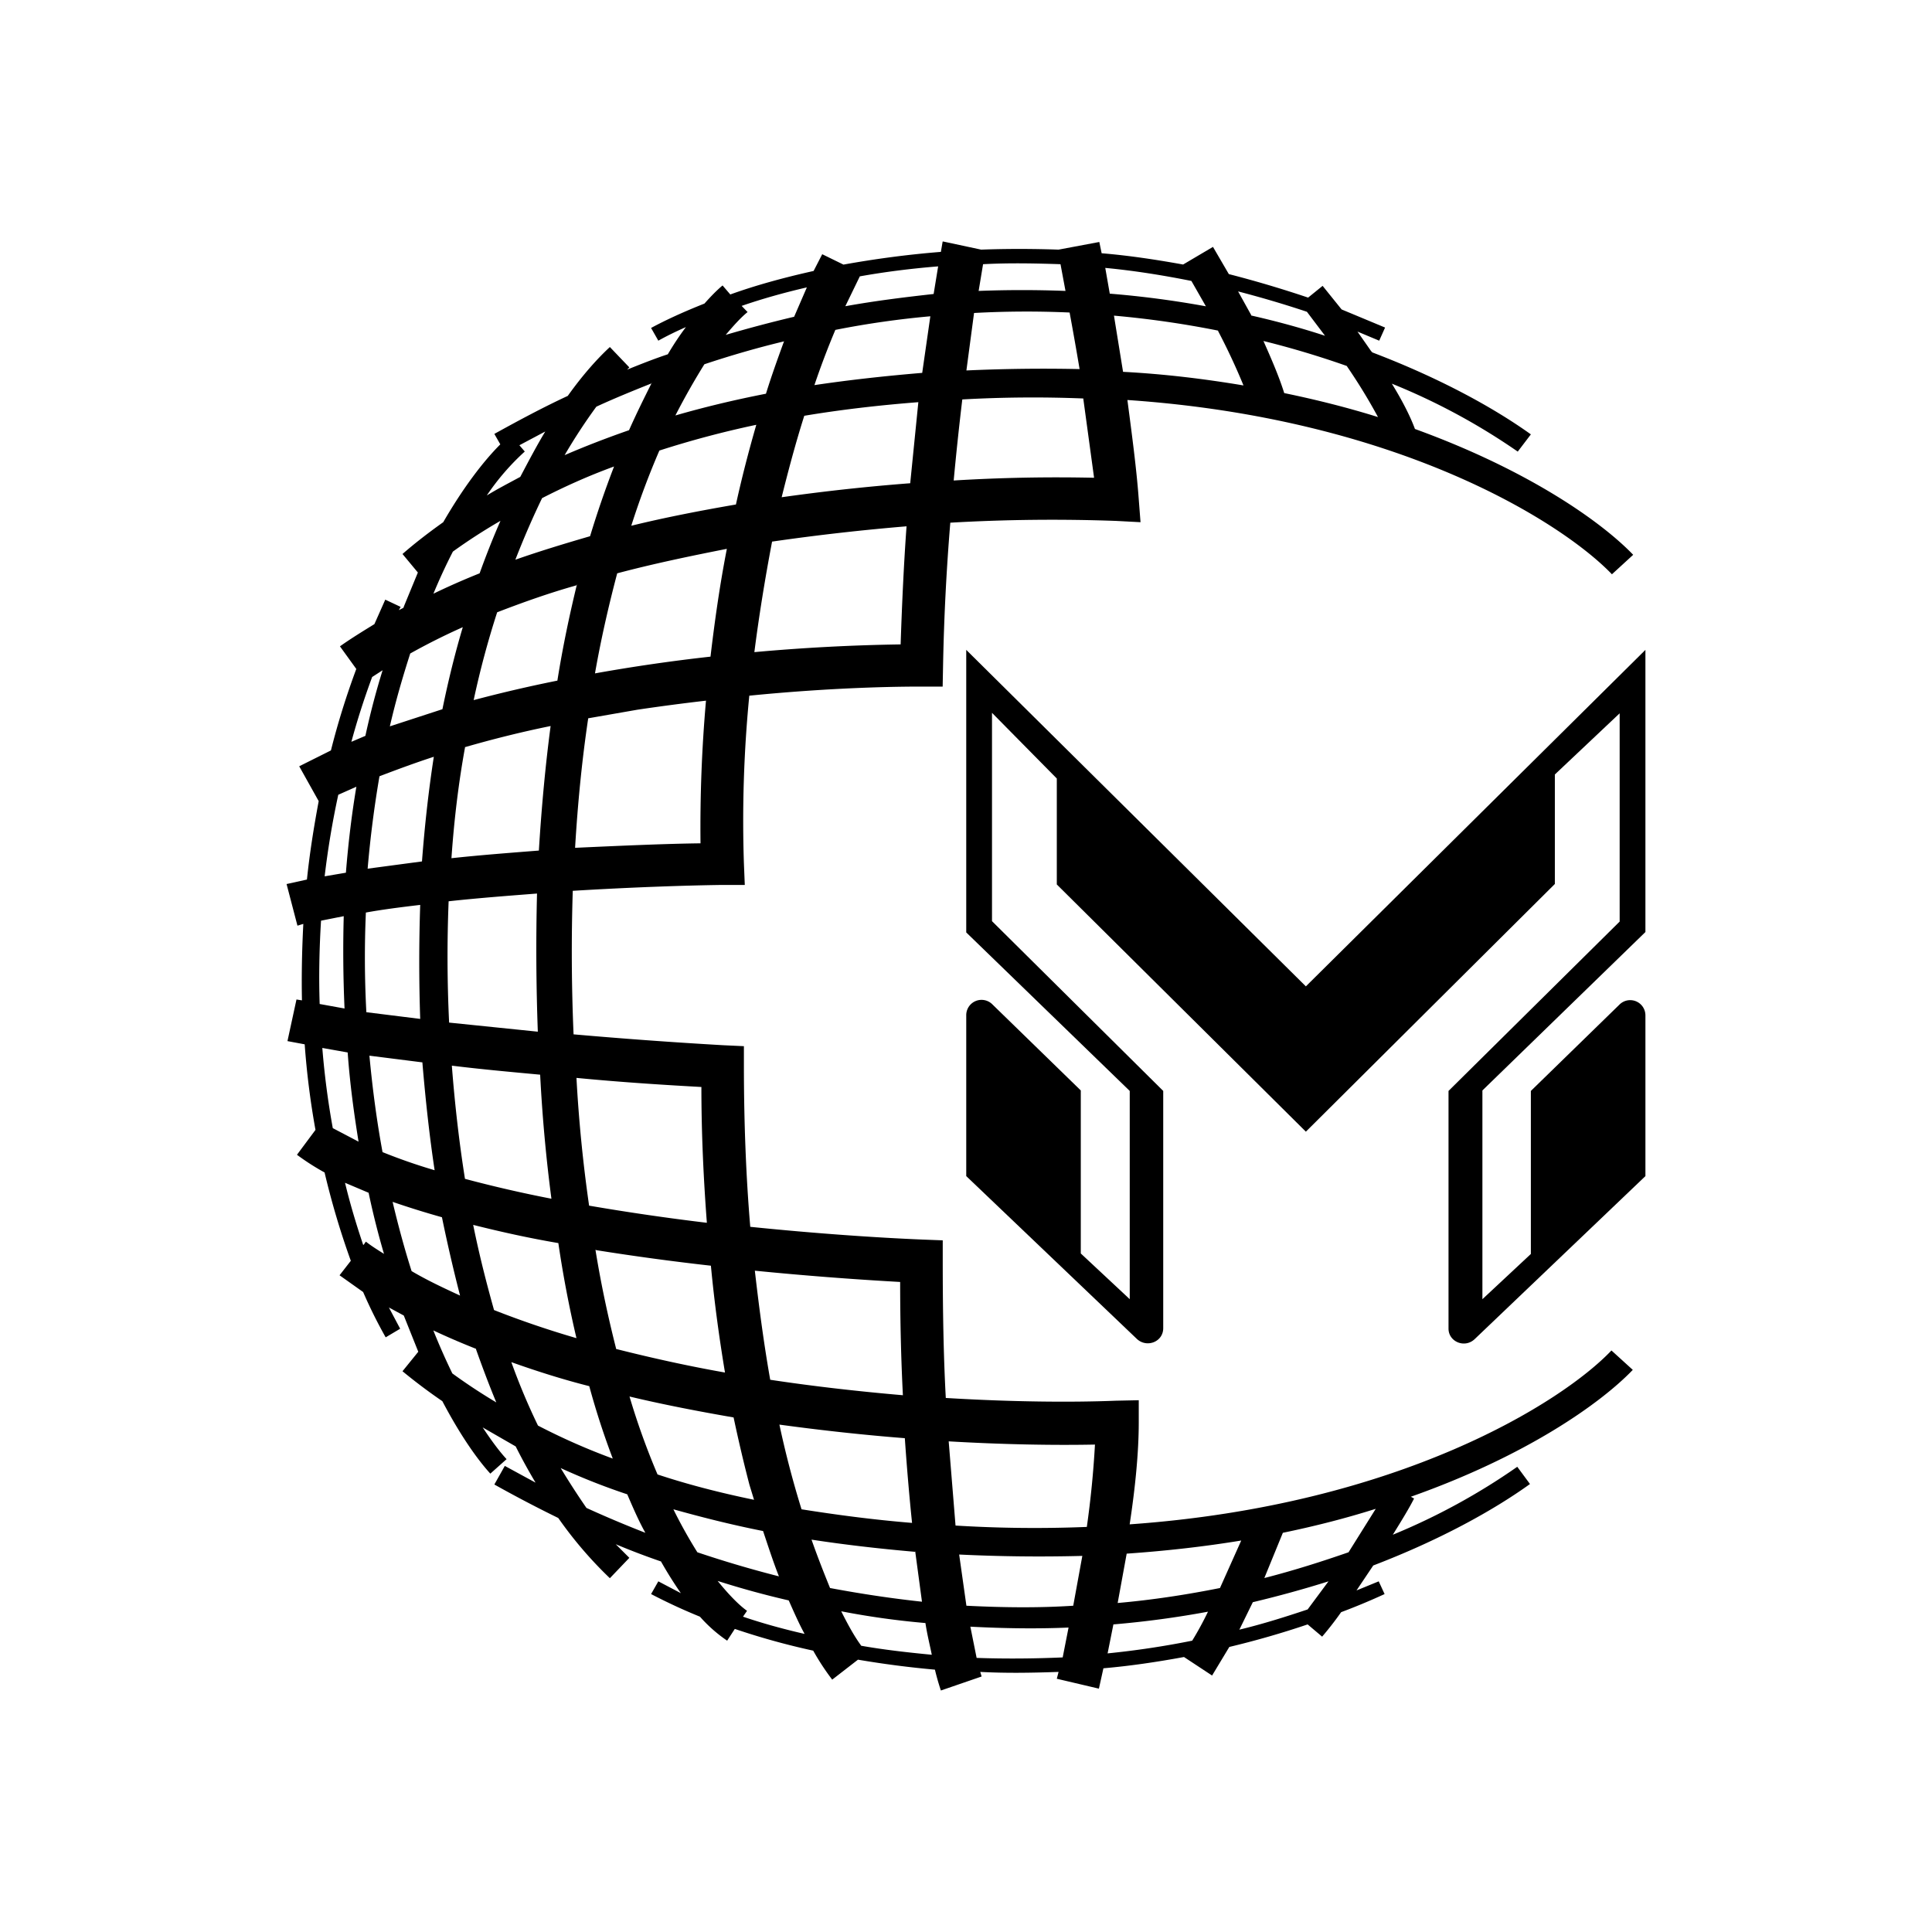 <svg xmlns="http://www.w3.org/2000/svg" xmlns:xlink="http://www.w3.org/1999/xlink" width="24" height="24" viewBox="0 0 24 24"><path fill="currentColor" fill-rule="evenodd" d="m11.598 3.652l.056-.343q-.508.041-.973.124l-.18.371c.371-.067.737-.112 1.097-.152M11.716 3l.472.101q.465-.017.962 0l.506-.095l.029.14c.337.028.675.079 1.012.14l.371-.219l.197.338q.488.125.985.292l.18-.146l.236.293l.54.225l-.073.163l-.27-.113l.169.242l.016.017c.827.315 1.497.68 1.969 1.018l-.163.214a8 8 0 0 0-1.564-.844c.118.191.225.394.287.563c1.395.506 2.306 1.142 2.711 1.563l-.264.242c-.613-.64-2.644-1.935-6.019-2.165c.056.427.113.855.14 1.22l.023.298l-.303-.016a22 22 0 0 0-2.06.022a28 28 0 0 0-.09 1.778l-.005.258h-.27c-.523 0-1.277.028-2.132.113a16 16 0 0 0-.067 2.081l.011.27h-.281c-.445.006-1.114.028-1.856.073q-.028.893.01 1.783a62 62 0 0 0 1.857.135l.259.012v.253q.001 1.071.079 1.991c.82.084 1.575.135 2.131.158l.26.01v.254c0 .618.01 1.192.038 1.704c.827.05 1.564.056 2.115.034l.282-.006v.276c0 .377-.045.821-.113 1.266c3.353-.237 5.378-1.52 5.985-2.16l.265.241c-.411.428-1.34 1.075-2.757 1.576l.04.022c-.056.112-.152.27-.264.45a8 8 0 0 0 1.546-.844l.158.214c-.462.332-1.125.697-1.947 1.012l-.208.31l.276-.113l.073.158q-.27.124-.54.225a4 4 0 0 1-.236.304l-.18-.152a11 11 0 0 1-.973.28l-.214.355l-.349-.23c-.337.062-.675.112-1.001.14l-.056.253l-.523-.123l.022-.085c-.337.012-.658.017-.973 0l.017.057l-.506.174a3 3 0 0 1-.074-.259a12 12 0 0 1-.956-.124l-.32.248a3 3 0 0 1-.236-.36a9 9 0 0 1-.974-.27l-.095.146a1.8 1.8 0 0 1-.338-.298a7 7 0 0 1-.607-.281l.09-.158l.28.147a5 5 0 0 1-.247-.394a9 9 0 0 1-.562-.214l.169.169l-.242.253a5 5 0 0 1-.641-.748q-.403-.197-.794-.416l.13-.231l.382.208a7 7 0 0 1-.247-.45l-.41-.236c.112.169.213.304.297.394l-.202.18c-.169-.186-.377-.484-.596-.9A7 7 0 0 1 5 17.034l.196-.242l-.18-.45l-.185-.1l.14.264l-.18.107a6 6 0 0 1-.28-.563l-.293-.208l.14-.18a10 10 0 0 1-.326-1.097a3 3 0 0 1-.343-.22l.23-.309a10 10 0 0 1-.134-1.063l-.214-.04l.112-.517l.068.011q-.009-.453.017-.95l-.073.022l-.135-.517l.253-.056c.033-.321.084-.642.146-.974l-.242-.433l.394-.197q.127-.506.315-1.012l-.203-.281c.135-.096.282-.186.428-.276l.135-.304l.191.09l-.022.04l.056-.028l.011-.029l.169-.41L5 6.882c.123-.108.292-.243.506-.395c.247-.427.495-.753.709-.967l-.074-.13c.304-.168.608-.331.912-.472c.185-.259.365-.461.523-.607l.242.253l-.028.028c.168-.068.337-.135.506-.191c.073-.124.152-.242.225-.338q-.193.085-.343.169l-.09-.158q.277-.15.663-.303c.08-.09.152-.164.225-.225l.096.112c.31-.112.658-.208 1.035-.292l.107-.208l.264.129c.377-.068.782-.124 1.21-.158L11.71 3zM9.23 20.083q.353.12.765.214c-.068-.124-.13-.265-.197-.416a11 11 0 0 1-.883-.242c.168.208.292.32.365.371zm1.462.36c.281.05.58.084.883.113c-.022-.113-.056-.242-.079-.394a10 10 0 0 1-1.046-.146c.09.18.169.32.248.427zm1.44.152q.513.018 1.069-.006l.073-.371c-.394.017-.804.011-1.22-.011zm1.626-.056q.53-.053 1.052-.158a4 4 0 0 0 .196-.36a12 12 0 0 1-1.175.158l-.073.365zm1.63-.293c.282-.067.569-.157.856-.253l.259-.349q-.45.142-.94.259l-.168.343zM12.156 3.62l.056-.338c.315-.017.636-.011.962 0l.062.332a14 14 0 0 0-1.08 0zm1.63.028l-.056-.32c.35.033.71.09 1.07.162l.18.315a12 12 0 0 0-1.193-.157m1.761.275l-.168-.303c.28.073.568.157.855.253l.225.298q-.44-.144-.923-.253zm-6.26-.045L9.213 3.8q.37-.128.81-.23l-.158.365q-.42.099-.85.225c.096-.113.186-.214.27-.282m2.272.051c-.382.034-.782.09-1.18.169a10 10 0 0 0-.26.686c.417-.062.86-.112 1.339-.152zm-1.811.31q-.489.117-.996.286c-.112.18-.236.394-.36.636c.35-.101.72-.191 1.125-.27c.068-.22.147-.439.225-.653zM8.1 4.76c-.225.09-.461.185-.692.292a7 7 0 0 0-.394.602c.248-.107.507-.208.8-.31c.095-.213.19-.404.28-.584zm-1.328.601l-.32.17l.067.078a3 3 0 0 0-.472.546c.13-.08.27-.152.416-.231c.107-.203.208-.394.31-.563m9.957-.815c-.321-.113-.67-.22-1.035-.31c.1.225.197.45.258.647q.625.129 1.165.298a7 7 0 0 0-.377-.618zm-1.598-.439a12 12 0 0 0-1.294-.186l.113.698c.529.028 1.024.09 1.496.169c-.09-.22-.197-.45-.315-.675zm-1.85-.225a12 12 0 0 0-1.182.006l-.095.714q.702-.032 1.406-.017q-.059-.352-.124-.703zm3.808 14.861l-.338.54c-.326.113-.675.225-1.046.32l.23-.562q.615-.127 1.154-.298m-1.671.394l-.264.59c-.4.08-.827.147-1.271.186l.112-.613q.749-.052 1.423-.163m-1.974.191l-.113.619c-.427.028-.872.023-1.327 0l-.09-.636q.765.037 1.53.017m-2.076-.056l.084.625q-.557-.06-1.142-.17c-.073-.18-.151-.376-.23-.601q.6.092 1.294.152zm-1.89-.253c.068.203.13.394.197.563a14 14 0 0 1-1.013-.299a6 6 0 0 1-.298-.534c.343.096.715.191 1.114.27m-1.687-.456c.073.17.146.338.225.478q-.37-.144-.732-.309a10 10 0 0 1-.32-.495c.247.113.523.225.827.326m3.616-13.567q-.759.059-1.417.169c-.107.337-.197.675-.281 1.012a25 25 0 0 1 1.597-.174zm-2.013.281a12 12 0 0 0-1.204.32a10 10 0 0 0-.349.934c.433-.106.872-.19 1.3-.264c.073-.332.157-.658.253-.99m-1.767.518c-.337.123-.63.258-.894.393c-.112.231-.225.49-.332.765c.304-.107.619-.202.928-.292q.133-.438.298-.866m-1.411.675a7 7 0 0 0-.591.382a7 7 0 0 0-.242.523q.279-.135.574-.253q.125-.347.259-.652m7.239-1.52q-.751-.03-1.502.012q-.06.502-.107 1.007a21 21 0 0 1 1.744-.034l-.135-.99zm.146 12.995a12 12 0 0 1-.101 1.023a16 16 0 0 1-1.631-.017l-.085-1.046c.687.04 1.311.05 1.817.04m-2.362-.08q.04.573.09 1.053c-.49-.04-.95-.102-1.373-.169a12 12 0 0 1-.275-1.052c.534.073 1.063.13 1.563.169zm-1.93.58l.057.186q-.66-.136-1.199-.315a9 9 0 0 1-.348-.968c.427.102.866.186 1.293.26q.095.447.197.837m-1.99-1.226c.09.332.19.63.292.9a8 8 0 0 1-.929-.41a8 8 0 0 1-.331-.788c.315.112.635.214.967.298m-1.407-.461c.084.236.169.461.253.663a7 7 0 0 1-.546-.36a8 8 0 0 1-.236-.534q.255.12.534.23zm5.35-10.22c-.53.044-1.092.106-1.671.19c-.09.473-.164.934-.22 1.373a24 24 0 0 1 1.817-.096c.017-.512.04-1.007.073-1.462zm-2.234.28c-.456.09-.917.186-1.361.304c-.101.383-.197.793-.276 1.243q.714-.128 1.435-.208c.05-.422.112-.872.202-1.333zm-1.856.45c-.343.096-.675.214-.996.338a11 11 0 0 0-.292 1.091q.516-.137 1.04-.242c.068-.427.152-.821.242-1.192zm-1.423.523a8 8 0 0 0-.653.327c-.09.281-.18.585-.253.905l.653-.213q.11-.539.253-1.019m-.996.535l-.13.084q-.15.406-.258.805l.174-.074c.062-.286.135-.562.214-.815m-.236 7.138l.028-.04c.073.057.146.102.225.152a10 10 0 0 1-.191-.759l-.293-.124c.068.282.146.535.225.77zm.596.326c.191.113.394.208.602.304a20 20 0 0 1-.225-.973a11 11 0 0 1-.613-.191q.11.464.236.86m1.024.484q.504.198 1.024.349a14 14 0 0 1-.225-1.181c-.366-.062-.72-.141-1.058-.226c.079.389.169.737.259 1.058m1.519.484c.444.112.9.213 1.35.292c-.068-.41-.13-.85-.175-1.327a31 31 0 0 1-1.417-.192l-.017-.005c.073.45.163.86.259 1.237zm1.912.382c.563.085 1.125.147 1.648.192c-.022-.434-.034-.9-.034-1.407a42 42 0 0 1-1.805-.14c.056.489.118.945.191 1.355M7.92 8.816q.424-.063.85-.112a18 18 0 0 0-.068 1.772c-.416.005-.956.028-1.558.056q.051-.86.163-1.609zm-2.149.467c.349-.101.709-.191 1.069-.264q-.095.718-.146 1.547c-.355.028-.726.056-1.086.095c.034-.49.09-.945.169-1.378zm-1.057.36c.22-.084.45-.169.675-.242q-.095.615-.147 1.3l-.675.09c.034-.4.085-.788.147-1.148m-.512.23l.225-.1q-.085.504-.13 1.068l-.264.045q.06-.51.169-1.012m4.511 3.629c0 .596.028 1.159.068 1.687q-.735-.088-1.463-.213a18 18 0 0 1-.157-1.587c.59.057 1.136.09 1.552.113M6.71 13.35c.028.551.078 1.069.14 1.541a16 16 0 0 1-1.074-.247c-.068-.428-.124-.9-.163-1.406c.365.045.73.078 1.097.112m-1.463-.152c.04.478.09.928.152 1.339a7 7 0 0 1-.647-.225q-.103-.556-.163-1.198l.664.084zm-.928-.124c.028.394.079.76.135 1.108l-.32-.168q-.09-.495-.13-.996zM6.67 11.1c-.36.028-.731.056-1.097.096q-.03.754.006 1.507l1.102.113a28 28 0 0 1-.01-1.716M5.22 12.658a21 21 0 0 1 0-1.417c-.236.028-.461.056-.675.095q-.027.619.006 1.238l.675.084zm-.94-.13a16 16 0 0 1-.01-1.147l-.282.056c-.022.355-.028.704-.017 1.035z" clip-rule="evenodd"/><path fill="currentColor" d="M12.003 14.61v-1.997a.19.19 0 0 1 .326-.135l1.097 1.068v2.025l.608.568v-2.587l-2.031-1.969v-3.51l4.219 4.18l4.218-4.18v3.505l-2.025 1.968v2.593l.602-.562v-2.025l1.097-1.069a.189.189 0 0 1 .326.13v1.997l-2.12 2.024c-.124.119-.326.034-.326-.129v-2.953l2.126-2.104V8.861l-.805.76v1.36l-3.093 3.077l-3.094-3.071V9.671l-.805-.816v2.588l2.127 2.109v2.947c0 .17-.203.248-.326.135z"/></svg>